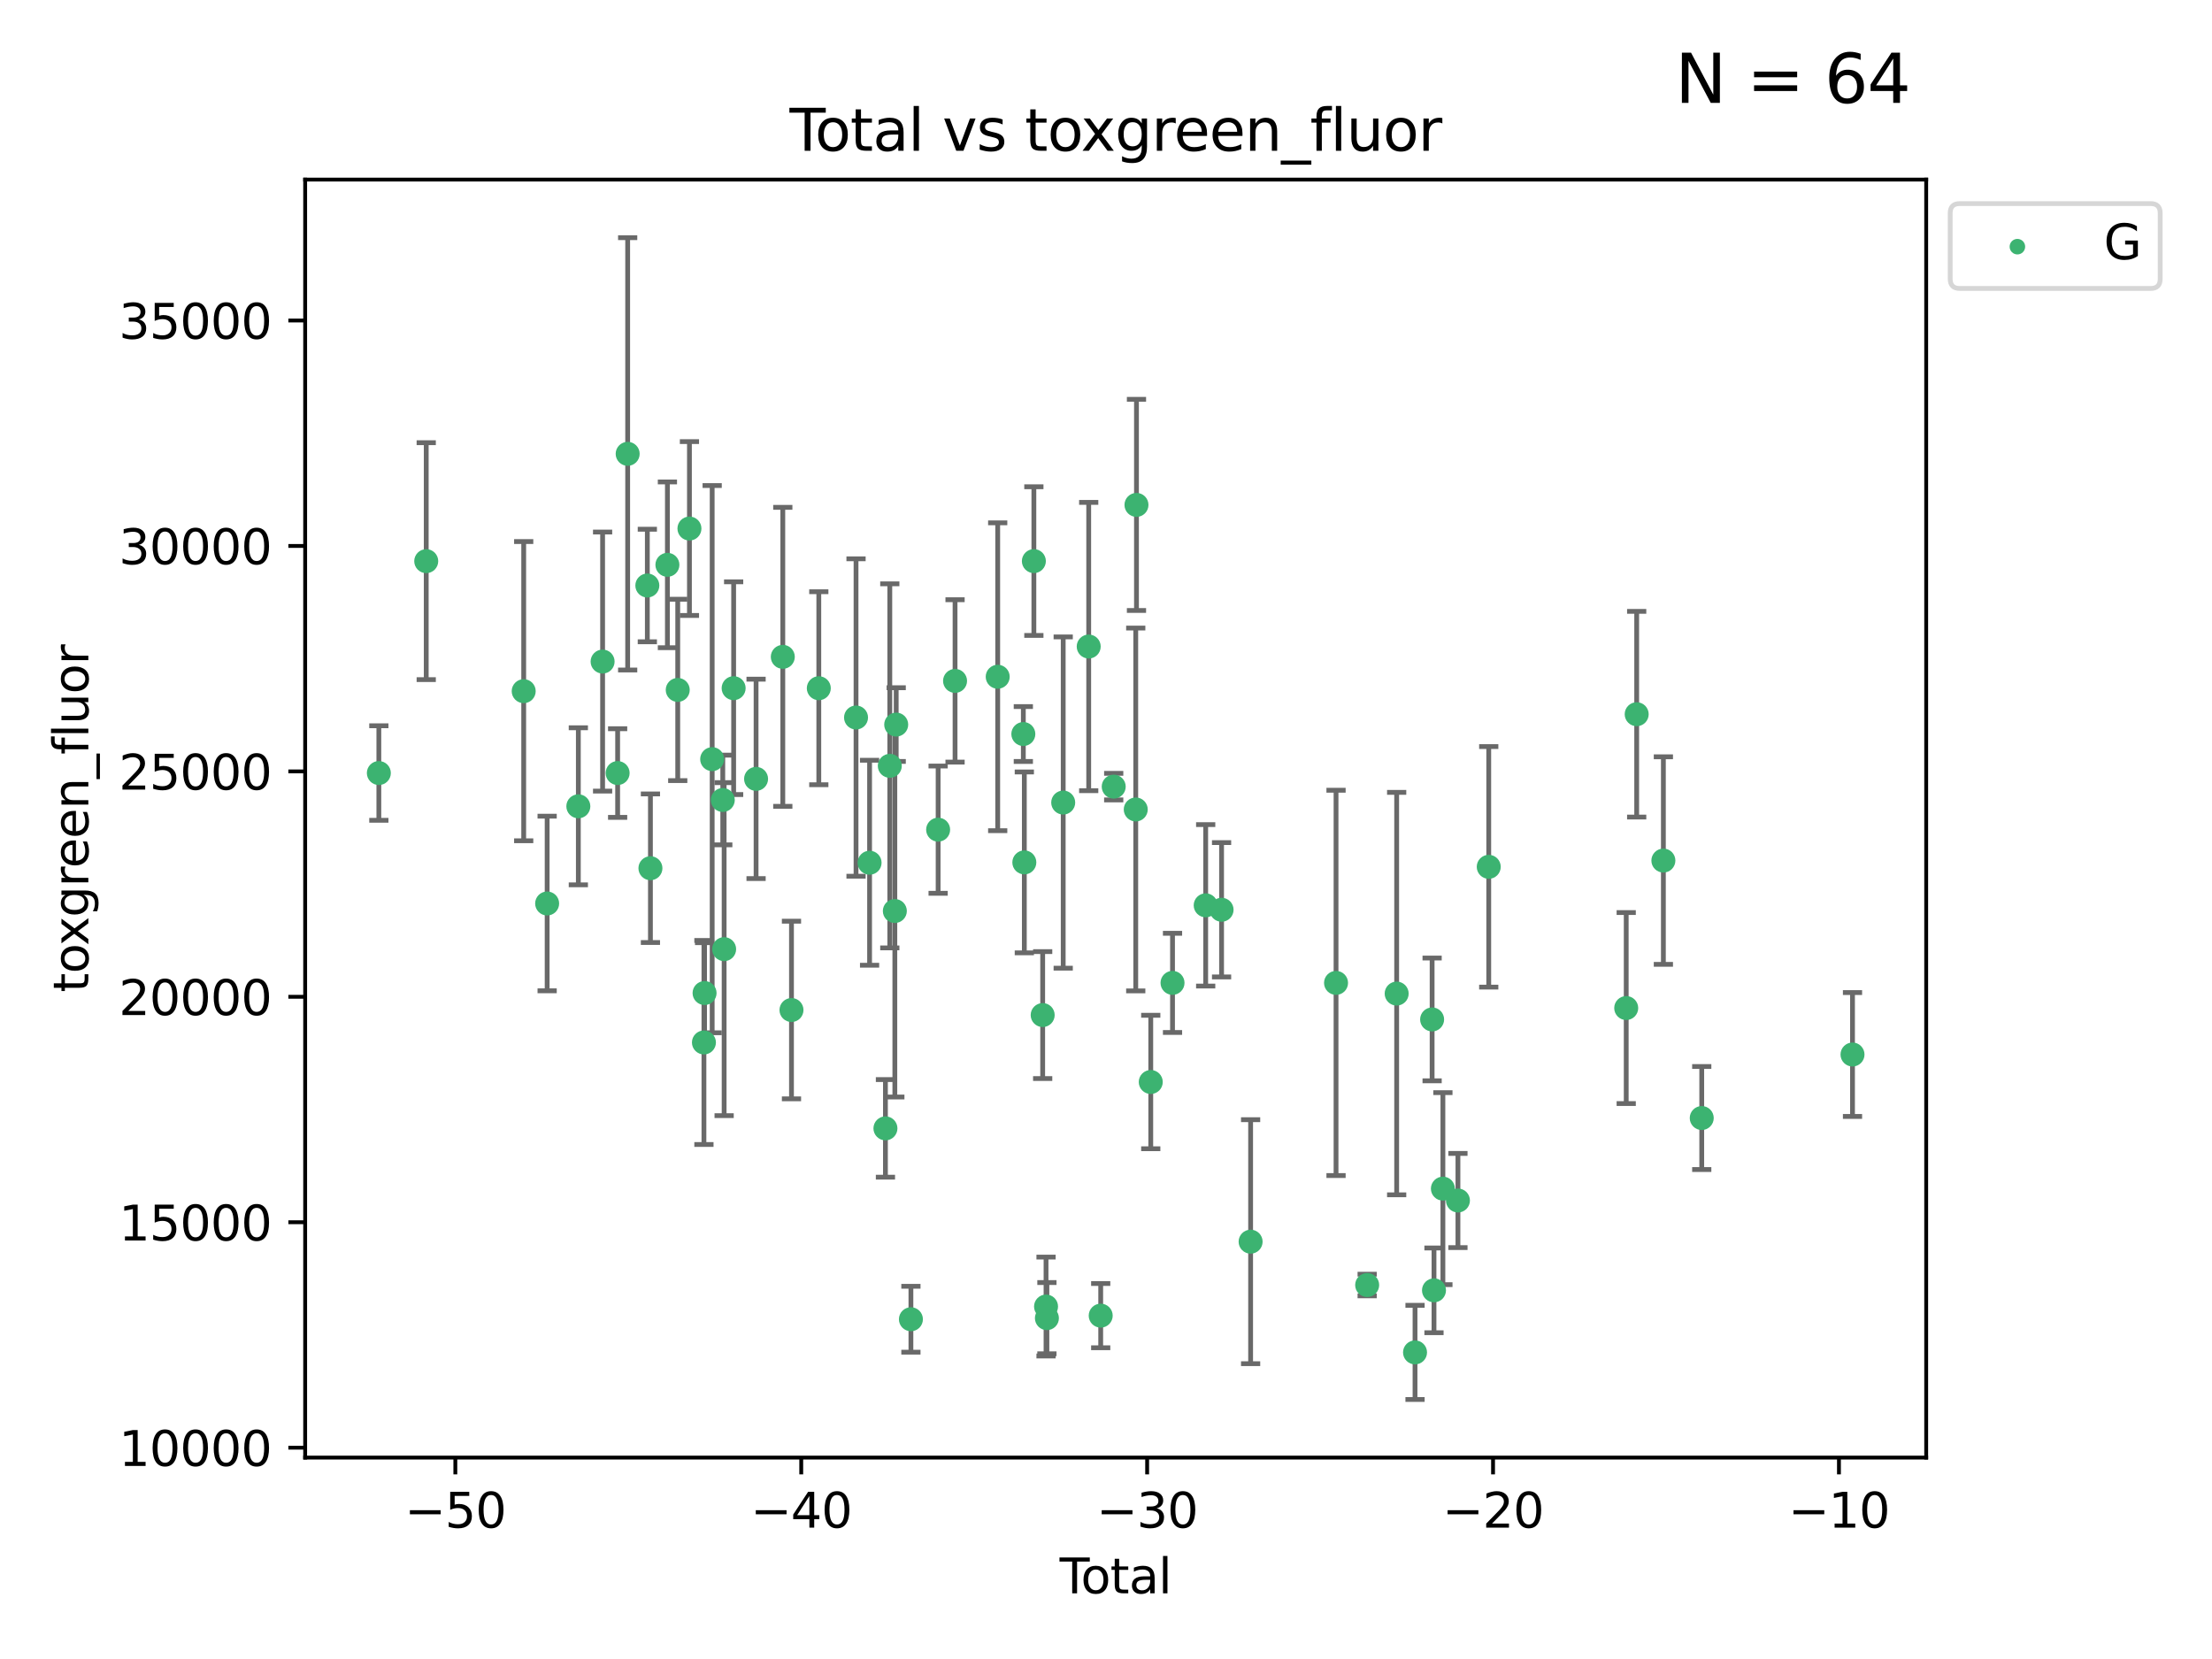<?xml version="1.0" encoding="utf-8" standalone="no"?>
<!DOCTYPE svg PUBLIC "-//W3C//DTD SVG 1.1//EN"
  "http://www.w3.org/Graphics/SVG/1.1/DTD/svg11.dtd">
<svg xmlns:xlink="http://www.w3.org/1999/xlink" width="460.8pt" height="345.6pt" viewBox="0 0 460.8 345.6" xmlns="http://www.w3.org/2000/svg" version="1.1">
 <defs>
  <style type="text/css">*{stroke-linejoin: round; stroke-linecap: butt}</style>
 </defs>
 <g id="figure_1">
  <g id="patch_1">
   <path d="M 0 345.6 
L 460.8 345.6 
L 460.8 0 
L 0 0 
z
" style="fill: #ffffff"/>
  </g>
  <g id="axes_1">
   <g id="patch_2">
    <path d="M 63.571 303.64 
L 401.26 303.64 
L 401.26 37.411 
L 63.571 37.411 
z
" style="fill: #ffffff"/>
   </g>
   <g id="PathCollection_1">
    <defs>
     <path id="maa9667581b" d="M 0 1.118 
C 0.297 1.118 0.581 1 0.791 0.791 
C 1 0.581 1.118 0.297 1.118 0 
C 1.118 -0.297 1 -0.581 0.791 -0.791 
C 0.581 -1 0.297 -1.118 0 -1.118 
C -0.297 -1.118 -0.581 -1 -0.791 -0.791 
C -1 -0.581 -1.118 -0.297 -1.118 0 
C -1.118 0.297 -1 0.581 -0.791 0.791 
C -0.581 1 -0.297 1.118 0 1.118 
z
" style="stroke: #3cb371"/>
    </defs>
    <g clip-path="url(#pef10ea3712)">
     <use xlink:href="#maa9667581b" x="78.921" y="161.039" style="fill: #3cb371; stroke: #3cb371"/>
     <use xlink:href="#maa9667581b" x="88.792" y="116.899" style="fill: #3cb371; stroke: #3cb371"/>
     <use xlink:href="#maa9667581b" x="109.096" y="143.982" style="fill: #3cb371; stroke: #3cb371"/>
     <use xlink:href="#maa9667581b" x="113.98" y="188.213" style="fill: #3cb371; stroke: #3cb371"/>
     <use xlink:href="#maa9667581b" x="120.479" y="167.968" style="fill: #3cb371; stroke: #3cb371"/>
     <use xlink:href="#maa9667581b" x="125.533" y="137.816" style="fill: #3cb371; stroke: #3cb371"/>
     <use xlink:href="#maa9667581b" x="128.664" y="161.041" style="fill: #3cb371; stroke: #3cb371"/>
     <use xlink:href="#maa9667581b" x="130.755" y="94.542" style="fill: #3cb371; stroke: #3cb371"/>
     <use xlink:href="#maa9667581b" x="134.852" y="121.972" style="fill: #3cb371; stroke: #3cb371"/>
     <use xlink:href="#maa9667581b" x="135.497" y="180.864" style="fill: #3cb371; stroke: #3cb371"/>
     <use xlink:href="#maa9667581b" x="139.033" y="117.664" style="fill: #3cb371; stroke: #3cb371"/>
     <use xlink:href="#maa9667581b" x="141.185" y="143.724" style="fill: #3cb371; stroke: #3cb371"/>
     <use xlink:href="#maa9667581b" x="143.623" y="110.105" style="fill: #3cb371; stroke: #3cb371"/>
     <use xlink:href="#maa9667581b" x="146.642" y="217.164" style="fill: #3cb371; stroke: #3cb371"/>
     <use xlink:href="#maa9667581b" x="146.775" y="206.869" style="fill: #3cb371; stroke: #3cb371"/>
     <use xlink:href="#maa9667581b" x="148.358" y="158.144" style="fill: #3cb371; stroke: #3cb371"/>
     <use xlink:href="#maa9667581b" x="150.568" y="166.652" style="fill: #3cb371; stroke: #3cb371"/>
     <use xlink:href="#maa9667581b" x="150.85" y="197.724" style="fill: #3cb371; stroke: #3cb371"/>
     <use xlink:href="#maa9667581b" x="152.831" y="143.36" style="fill: #3cb371; stroke: #3cb371"/>
     <use xlink:href="#maa9667581b" x="157.504" y="162.255" style="fill: #3cb371; stroke: #3cb371"/>
     <use xlink:href="#maa9667581b" x="163.072" y="136.833" style="fill: #3cb371; stroke: #3cb371"/>
     <use xlink:href="#maa9667581b" x="164.88" y="210.406" style="fill: #3cb371; stroke: #3cb371"/>
     <use xlink:href="#maa9667581b" x="170.572" y="143.369" style="fill: #3cb371; stroke: #3cb371"/>
     <use xlink:href="#maa9667581b" x="178.327" y="149.472" style="fill: #3cb371; stroke: #3cb371"/>
     <use xlink:href="#maa9667581b" x="181.15" y="179.722" style="fill: #3cb371; stroke: #3cb371"/>
     <use xlink:href="#maa9667581b" x="184.453" y="235.06" style="fill: #3cb371; stroke: #3cb371"/>
     <use xlink:href="#maa9667581b" x="185.362" y="159.539" style="fill: #3cb371; stroke: #3cb371"/>
     <use xlink:href="#maa9667581b" x="186.412" y="189.78" style="fill: #3cb371; stroke: #3cb371"/>
     <use xlink:href="#maa9667581b" x="186.695" y="150.945" style="fill: #3cb371; stroke: #3cb371"/>
     <use xlink:href="#maa9667581b" x="189.76" y="274.823" style="fill: #3cb371; stroke: #3cb371"/>
     <use xlink:href="#maa9667581b" x="195.43" y="172.835" style="fill: #3cb371; stroke: #3cb371"/>
     <use xlink:href="#maa9667581b" x="198.955" y="141.845" style="fill: #3cb371; stroke: #3cb371"/>
     <use xlink:href="#maa9667581b" x="207.84" y="140.981" style="fill: #3cb371; stroke: #3cb371"/>
     <use xlink:href="#maa9667581b" x="213.179" y="152.91" style="fill: #3cb371; stroke: #3cb371"/>
     <use xlink:href="#maa9667581b" x="213.387" y="179.653" style="fill: #3cb371; stroke: #3cb371"/>
     <use xlink:href="#maa9667581b" x="215.374" y="116.889" style="fill: #3cb371; stroke: #3cb371"/>
     <use xlink:href="#maa9667581b" x="217.208" y="211.457" style="fill: #3cb371; stroke: #3cb371"/>
     <use xlink:href="#maa9667581b" x="217.909" y="272.174" style="fill: #3cb371; stroke: #3cb371"/>
     <use xlink:href="#maa9667581b" x="218.09" y="274.596" style="fill: #3cb371; stroke: #3cb371"/>
     <use xlink:href="#maa9667581b" x="221.485" y="167.187" style="fill: #3cb371; stroke: #3cb371"/>
     <use xlink:href="#maa9667581b" x="226.798" y="134.684" style="fill: #3cb371; stroke: #3cb371"/>
     <use xlink:href="#maa9667581b" x="229.297" y="274.072" style="fill: #3cb371; stroke: #3cb371"/>
     <use xlink:href="#maa9667581b" x="232.007" y="163.87" style="fill: #3cb371; stroke: #3cb371"/>
     <use xlink:href="#maa9667581b" x="236.597" y="168.626" style="fill: #3cb371; stroke: #3cb371"/>
     <use xlink:href="#maa9667581b" x="236.748" y="105.18" style="fill: #3cb371; stroke: #3cb371"/>
     <use xlink:href="#maa9667581b" x="239.724" y="225.4" style="fill: #3cb371; stroke: #3cb371"/>
     <use xlink:href="#maa9667581b" x="244.258" y="204.751" style="fill: #3cb371; stroke: #3cb371"/>
     <use xlink:href="#maa9667581b" x="251.167" y="188.597" style="fill: #3cb371; stroke: #3cb371"/>
     <use xlink:href="#maa9667581b" x="254.476" y="189.52" style="fill: #3cb371; stroke: #3cb371"/>
     <use xlink:href="#maa9667581b" x="260.526" y="258.664" style="fill: #3cb371; stroke: #3cb371"/>
     <use xlink:href="#maa9667581b" x="278.321" y="204.756" style="fill: #3cb371; stroke: #3cb371"/>
     <use xlink:href="#maa9667581b" x="284.806" y="267.696" style="fill: #3cb371; stroke: #3cb371"/>
     <use xlink:href="#maa9667581b" x="290.95" y="206.981" style="fill: #3cb371; stroke: #3cb371"/>
     <use xlink:href="#maa9667581b" x="294.777" y="281.73" style="fill: #3cb371; stroke: #3cb371"/>
     <use xlink:href="#maa9667581b" x="298.336" y="212.367" style="fill: #3cb371; stroke: #3cb371"/>
     <use xlink:href="#maa9667581b" x="298.726" y="268.801" style="fill: #3cb371; stroke: #3cb371"/>
     <use xlink:href="#maa9667581b" x="300.582" y="247.614" style="fill: #3cb371; stroke: #3cb371"/>
     <use xlink:href="#maa9667581b" x="303.715" y="250.087" style="fill: #3cb371; stroke: #3cb371"/>
     <use xlink:href="#maa9667581b" x="310.132" y="180.576" style="fill: #3cb371; stroke: #3cb371"/>
     <use xlink:href="#maa9667581b" x="338.77" y="209.993" style="fill: #3cb371; stroke: #3cb371"/>
     <use xlink:href="#maa9667581b" x="340.952" y="148.784" style="fill: #3cb371; stroke: #3cb371"/>
     <use xlink:href="#maa9667581b" x="346.513" y="179.271" style="fill: #3cb371; stroke: #3cb371"/>
     <use xlink:href="#maa9667581b" x="354.504" y="232.906" style="fill: #3cb371; stroke: #3cb371"/>
     <use xlink:href="#maa9667581b" x="385.911" y="219.674" style="fill: #3cb371; stroke: #3cb371"/>
    </g>
   </g>
   <g id="matplotlib.axis_1">
    <g id="xtick_1">
     <g id="line2d_1">
      <defs>
       <path id="m161ed7596e" d="M 0 0 
L 0 3.5 
" style="stroke: #000000; stroke-width: 0.8"/>
      </defs>
      <g>
       <use xlink:href="#m161ed7596e" x="94.856" y="303.64" style="stroke: #000000; stroke-width: 0.8"/>
      </g>
     </g>
     <g id="text_1">
      <!-- −50 -->
      <g transform="translate(84.304 318.238)scale(0.1 -0.1)">
       <defs>
        <path id="DejaVuSans-2212" d="M 678 2272 
L 4684 2272 
L 4684 1741 
L 678 1741 
L 678 2272 
z
" transform="scale(0.016)"/>
        <path id="DejaVuSans-35" d="M 691 4666 
L 3169 4666 
L 3169 4134 
L 1269 4134 
L 1269 2991 
Q 1406 3038 1543 3061 
Q 1681 3084 1819 3084 
Q 2600 3084 3056 2656 
Q 3513 2228 3513 1497 
Q 3513 744 3044 326 
Q 2575 -91 1722 -91 
Q 1428 -91 1123 -41 
Q 819 9 494 109 
L 494 744 
Q 775 591 1075 516 
Q 1375 441 1709 441 
Q 2250 441 2565 725 
Q 2881 1009 2881 1497 
Q 2881 1984 2565 2268 
Q 2250 2553 1709 2553 
Q 1456 2553 1204 2497 
Q 953 2441 691 2322 
L 691 4666 
z
" transform="scale(0.016)"/>
        <path id="DejaVuSans-30" d="M 2034 4250 
Q 1547 4250 1301 3770 
Q 1056 3291 1056 2328 
Q 1056 1369 1301 889 
Q 1547 409 2034 409 
Q 2525 409 2770 889 
Q 3016 1369 3016 2328 
Q 3016 3291 2770 3770 
Q 2525 4250 2034 4250 
z
M 2034 4750 
Q 2819 4750 3233 4129 
Q 3647 3509 3647 2328 
Q 3647 1150 3233 529 
Q 2819 -91 2034 -91 
Q 1250 -91 836 529 
Q 422 1150 422 2328 
Q 422 3509 836 4129 
Q 1250 4750 2034 4750 
z
" transform="scale(0.016)"/>
       </defs>
       <use xlink:href="#DejaVuSans-2212"/>
       <use xlink:href="#DejaVuSans-35" x="83.789"/>
       <use xlink:href="#DejaVuSans-30" x="147.412"/>
      </g>
     </g>
    </g>
    <g id="xtick_2">
     <g id="line2d_2">
      <g>
       <use xlink:href="#m161ed7596e" x="166.914" y="303.64" style="stroke: #000000; stroke-width: 0.8"/>
      </g>
     </g>
     <g id="text_2">
      <!-- −40 -->
      <g transform="translate(156.361 318.238)scale(0.1 -0.1)">
       <defs>
        <path id="DejaVuSans-34" d="M 2419 4116 
L 825 1625 
L 2419 1625 
L 2419 4116 
z
M 2253 4666 
L 3047 4666 
L 3047 1625 
L 3713 1625 
L 3713 1100 
L 3047 1100 
L 3047 0 
L 2419 0 
L 2419 1100 
L 313 1100 
L 313 1709 
L 2253 4666 
z
" transform="scale(0.016)"/>
       </defs>
       <use xlink:href="#DejaVuSans-2212"/>
       <use xlink:href="#DejaVuSans-34" x="83.789"/>
       <use xlink:href="#DejaVuSans-30" x="147.412"/>
      </g>
     </g>
    </g>
    <g id="xtick_3">
     <g id="line2d_3">
      <g>
       <use xlink:href="#m161ed7596e" x="238.971" y="303.64" style="stroke: #000000; stroke-width: 0.8"/>
      </g>
     </g>
     <g id="text_3">
      <!-- −30 -->
      <g transform="translate(228.419 318.238)scale(0.1 -0.1)">
       <defs>
        <path id="DejaVuSans-33" d="M 2597 2516 
Q 3050 2419 3304 2112 
Q 3559 1806 3559 1356 
Q 3559 666 3084 287 
Q 2609 -91 1734 -91 
Q 1441 -91 1130 -33 
Q 819 25 488 141 
L 488 750 
Q 750 597 1062 519 
Q 1375 441 1716 441 
Q 2309 441 2620 675 
Q 2931 909 2931 1356 
Q 2931 1769 2642 2001 
Q 2353 2234 1838 2234 
L 1294 2234 
L 1294 2753 
L 1863 2753 
Q 2328 2753 2575 2939 
Q 2822 3125 2822 3475 
Q 2822 3834 2567 4026 
Q 2313 4219 1838 4219 
Q 1578 4219 1281 4162 
Q 984 4106 628 3988 
L 628 4550 
Q 988 4650 1302 4700 
Q 1616 4750 1894 4750 
Q 2613 4750 3031 4423 
Q 3450 4097 3450 3541 
Q 3450 3153 3228 2886 
Q 3006 2619 2597 2516 
z
" transform="scale(0.016)"/>
       </defs>
       <use xlink:href="#DejaVuSans-2212"/>
       <use xlink:href="#DejaVuSans-33" x="83.789"/>
       <use xlink:href="#DejaVuSans-30" x="147.412"/>
      </g>
     </g>
    </g>
    <g id="xtick_4">
     <g id="line2d_4">
      <g>
       <use xlink:href="#m161ed7596e" x="311.029" y="303.64" style="stroke: #000000; stroke-width: 0.8"/>
      </g>
     </g>
     <g id="text_4">
      <!-- −20 -->
      <g transform="translate(300.476 318.238)scale(0.1 -0.1)">
       <defs>
        <path id="DejaVuSans-32" d="M 1228 531 
L 3431 531 
L 3431 0 
L 469 0 
L 469 531 
Q 828 903 1448 1529 
Q 2069 2156 2228 2338 
Q 2531 2678 2651 2914 
Q 2772 3150 2772 3378 
Q 2772 3750 2511 3984 
Q 2250 4219 1831 4219 
Q 1534 4219 1204 4116 
Q 875 4013 500 3803 
L 500 4441 
Q 881 4594 1212 4672 
Q 1544 4750 1819 4750 
Q 2544 4750 2975 4387 
Q 3406 4025 3406 3419 
Q 3406 3131 3298 2873 
Q 3191 2616 2906 2266 
Q 2828 2175 2409 1742 
Q 1991 1309 1228 531 
z
" transform="scale(0.016)"/>
       </defs>
       <use xlink:href="#DejaVuSans-2212"/>
       <use xlink:href="#DejaVuSans-32" x="83.789"/>
       <use xlink:href="#DejaVuSans-30" x="147.412"/>
      </g>
     </g>
    </g>
    <g id="xtick_5">
     <g id="line2d_5">
      <g>
       <use xlink:href="#m161ed7596e" x="383.086" y="303.64" style="stroke: #000000; stroke-width: 0.8"/>
      </g>
     </g>
     <g id="text_5">
      <!-- −10 -->
      <g transform="translate(372.534 318.238)scale(0.1 -0.1)">
       <defs>
        <path id="DejaVuSans-31" d="M 794 531 
L 1825 531 
L 1825 4091 
L 703 3866 
L 703 4441 
L 1819 4666 
L 2450 4666 
L 2450 531 
L 3481 531 
L 3481 0 
L 794 0 
L 794 531 
z
" transform="scale(0.016)"/>
       </defs>
       <use xlink:href="#DejaVuSans-2212"/>
       <use xlink:href="#DejaVuSans-31" x="83.789"/>
       <use xlink:href="#DejaVuSans-30" x="147.412"/>
      </g>
     </g>
    </g>
    <g id="text_6">
     <!-- Total -->
     <g transform="translate(220.739 331.917)scale(0.1 -0.1)">
      <defs>
       <path id="DejaVuSans-54" d="M -19 4666 
L 3928 4666 
L 3928 4134 
L 2272 4134 
L 2272 0 
L 1638 0 
L 1638 4134 
L -19 4134 
L -19 4666 
z
" transform="scale(0.016)"/>
       <path id="DejaVuSans-6f" d="M 1959 3097 
Q 1497 3097 1228 2736 
Q 959 2375 959 1747 
Q 959 1119 1226 758 
Q 1494 397 1959 397 
Q 2419 397 2687 759 
Q 2956 1122 2956 1747 
Q 2956 2369 2687 2733 
Q 2419 3097 1959 3097 
z
M 1959 3584 
Q 2709 3584 3137 3096 
Q 3566 2609 3566 1747 
Q 3566 888 3137 398 
Q 2709 -91 1959 -91 
Q 1206 -91 779 398 
Q 353 888 353 1747 
Q 353 2609 779 3096 
Q 1206 3584 1959 3584 
z
" transform="scale(0.016)"/>
       <path id="DejaVuSans-74" d="M 1172 4494 
L 1172 3500 
L 2356 3500 
L 2356 3053 
L 1172 3053 
L 1172 1153 
Q 1172 725 1289 603 
Q 1406 481 1766 481 
L 2356 481 
L 2356 0 
L 1766 0 
Q 1100 0 847 248 
Q 594 497 594 1153 
L 594 3053 
L 172 3053 
L 172 3500 
L 594 3500 
L 594 4494 
L 1172 4494 
z
" transform="scale(0.016)"/>
       <path id="DejaVuSans-61" d="M 2194 1759 
Q 1497 1759 1228 1600 
Q 959 1441 959 1056 
Q 959 750 1161 570 
Q 1363 391 1709 391 
Q 2188 391 2477 730 
Q 2766 1069 2766 1631 
L 2766 1759 
L 2194 1759 
z
M 3341 1997 
L 3341 0 
L 2766 0 
L 2766 531 
Q 2569 213 2275 61 
Q 1981 -91 1556 -91 
Q 1019 -91 701 211 
Q 384 513 384 1019 
Q 384 1609 779 1909 
Q 1175 2209 1959 2209 
L 2766 2209 
L 2766 2266 
Q 2766 2663 2505 2880 
Q 2244 3097 1772 3097 
Q 1472 3097 1187 3025 
Q 903 2953 641 2809 
L 641 3341 
Q 956 3463 1253 3523 
Q 1550 3584 1831 3584 
Q 2591 3584 2966 3190 
Q 3341 2797 3341 1997 
z
" transform="scale(0.016)"/>
       <path id="DejaVuSans-6c" d="M 603 4863 
L 1178 4863 
L 1178 0 
L 603 0 
L 603 4863 
z
" transform="scale(0.016)"/>
      </defs>
      <use xlink:href="#DejaVuSans-54"/>
      <use xlink:href="#DejaVuSans-6f" x="44.084"/>
      <use xlink:href="#DejaVuSans-74" x="105.266"/>
      <use xlink:href="#DejaVuSans-61" x="144.475"/>
      <use xlink:href="#DejaVuSans-6c" x="205.754"/>
     </g>
    </g>
   </g>
   <g id="matplotlib.axis_2">
    <g id="ytick_1">
     <g id="line2d_6">
      <defs>
       <path id="me27c4f8f0a" d="M 0 0 
L -3.5 0 
" style="stroke: #000000; stroke-width: 0.8"/>
      </defs>
      <g>
       <use xlink:href="#me27c4f8f0a" x="63.571" y="301.578" style="stroke: #000000; stroke-width: 0.8"/>
      </g>
     </g>
     <g id="text_7">
      <!-- 10000 -->
      <g transform="translate(24.759 305.377)scale(0.1 -0.1)">
       <use xlink:href="#DejaVuSans-31"/>
       <use xlink:href="#DejaVuSans-30" x="63.623"/>
       <use xlink:href="#DejaVuSans-30" x="127.246"/>
       <use xlink:href="#DejaVuSans-30" x="190.869"/>
       <use xlink:href="#DejaVuSans-30" x="254.492"/>
      </g>
     </g>
    </g>
    <g id="ytick_2">
     <g id="line2d_7">
      <g>
       <use xlink:href="#me27c4f8f0a" x="63.571" y="254.616" style="stroke: #000000; stroke-width: 0.8"/>
      </g>
     </g>
     <g id="text_8">
      <!-- 15000 -->
      <g transform="translate(24.759 258.415)scale(0.1 -0.1)">
       <use xlink:href="#DejaVuSans-31"/>
       <use xlink:href="#DejaVuSans-35" x="63.623"/>
       <use xlink:href="#DejaVuSans-30" x="127.246"/>
       <use xlink:href="#DejaVuSans-30" x="190.869"/>
       <use xlink:href="#DejaVuSans-30" x="254.492"/>
      </g>
     </g>
    </g>
    <g id="ytick_3">
     <g id="line2d_8">
      <g>
       <use xlink:href="#me27c4f8f0a" x="63.571" y="207.654" style="stroke: #000000; stroke-width: 0.8"/>
      </g>
     </g>
     <g id="text_9">
      <!-- 20000 -->
      <g transform="translate(24.759 211.453)scale(0.1 -0.1)">
       <use xlink:href="#DejaVuSans-32"/>
       <use xlink:href="#DejaVuSans-30" x="63.623"/>
       <use xlink:href="#DejaVuSans-30" x="127.246"/>
       <use xlink:href="#DejaVuSans-30" x="190.869"/>
       <use xlink:href="#DejaVuSans-30" x="254.492"/>
      </g>
     </g>
    </g>
    <g id="ytick_4">
     <g id="line2d_9">
      <g>
       <use xlink:href="#me27c4f8f0a" x="63.571" y="160.692" style="stroke: #000000; stroke-width: 0.8"/>
      </g>
     </g>
     <g id="text_10">
      <!-- 25000 -->
      <g transform="translate(24.759 164.491)scale(0.1 -0.1)">
       <use xlink:href="#DejaVuSans-32"/>
       <use xlink:href="#DejaVuSans-35" x="63.623"/>
       <use xlink:href="#DejaVuSans-30" x="127.246"/>
       <use xlink:href="#DejaVuSans-30" x="190.869"/>
       <use xlink:href="#DejaVuSans-30" x="254.492"/>
      </g>
     </g>
    </g>
    <g id="ytick_5">
     <g id="line2d_10">
      <g>
       <use xlink:href="#me27c4f8f0a" x="63.571" y="113.729" style="stroke: #000000; stroke-width: 0.8"/>
      </g>
     </g>
     <g id="text_11">
      <!-- 30000 -->
      <g transform="translate(24.759 117.529)scale(0.1 -0.1)">
       <use xlink:href="#DejaVuSans-33"/>
       <use xlink:href="#DejaVuSans-30" x="63.623"/>
       <use xlink:href="#DejaVuSans-30" x="127.246"/>
       <use xlink:href="#DejaVuSans-30" x="190.869"/>
       <use xlink:href="#DejaVuSans-30" x="254.492"/>
      </g>
     </g>
    </g>
    <g id="ytick_6">
     <g id="line2d_11">
      <g>
       <use xlink:href="#me27c4f8f0a" x="63.571" y="66.767" style="stroke: #000000; stroke-width: 0.8"/>
      </g>
     </g>
     <g id="text_12">
      <!-- 35000 -->
      <g transform="translate(24.759 70.567)scale(0.1 -0.1)">
       <use xlink:href="#DejaVuSans-33"/>
       <use xlink:href="#DejaVuSans-35" x="63.623"/>
       <use xlink:href="#DejaVuSans-30" x="127.246"/>
       <use xlink:href="#DejaVuSans-30" x="190.869"/>
       <use xlink:href="#DejaVuSans-30" x="254.492"/>
      </g>
     </g>
    </g>
    <g id="text_13">
     <!-- toxgreen_fluor -->
     <g transform="translate(18.401 206.72)rotate(-90)scale(0.1 -0.1)">
      <defs>
       <path id="DejaVuSans-78" d="M 3513 3500 
L 2247 1797 
L 3578 0 
L 2900 0 
L 1881 1375 
L 863 0 
L 184 0 
L 1544 1831 
L 300 3500 
L 978 3500 
L 1906 2253 
L 2834 3500 
L 3513 3500 
z
" transform="scale(0.016)"/>
       <path id="DejaVuSans-67" d="M 2906 1791 
Q 2906 2416 2648 2759 
Q 2391 3103 1925 3103 
Q 1463 3103 1205 2759 
Q 947 2416 947 1791 
Q 947 1169 1205 825 
Q 1463 481 1925 481 
Q 2391 481 2648 825 
Q 2906 1169 2906 1791 
z
M 3481 434 
Q 3481 -459 3084 -895 
Q 2688 -1331 1869 -1331 
Q 1566 -1331 1297 -1286 
Q 1028 -1241 775 -1147 
L 775 -588 
Q 1028 -725 1275 -790 
Q 1522 -856 1778 -856 
Q 2344 -856 2625 -561 
Q 2906 -266 2906 331 
L 2906 616 
Q 2728 306 2450 153 
Q 2172 0 1784 0 
Q 1141 0 747 490 
Q 353 981 353 1791 
Q 353 2603 747 3093 
Q 1141 3584 1784 3584 
Q 2172 3584 2450 3431 
Q 2728 3278 2906 2969 
L 2906 3500 
L 3481 3500 
L 3481 434 
z
" transform="scale(0.016)"/>
       <path id="DejaVuSans-72" d="M 2631 2963 
Q 2534 3019 2420 3045 
Q 2306 3072 2169 3072 
Q 1681 3072 1420 2755 
Q 1159 2438 1159 1844 
L 1159 0 
L 581 0 
L 581 3500 
L 1159 3500 
L 1159 2956 
Q 1341 3275 1631 3429 
Q 1922 3584 2338 3584 
Q 2397 3584 2469 3576 
Q 2541 3569 2628 3553 
L 2631 2963 
z
" transform="scale(0.016)"/>
       <path id="DejaVuSans-65" d="M 3597 1894 
L 3597 1613 
L 953 1613 
Q 991 1019 1311 708 
Q 1631 397 2203 397 
Q 2534 397 2845 478 
Q 3156 559 3463 722 
L 3463 178 
Q 3153 47 2828 -22 
Q 2503 -91 2169 -91 
Q 1331 -91 842 396 
Q 353 884 353 1716 
Q 353 2575 817 3079 
Q 1281 3584 2069 3584 
Q 2775 3584 3186 3129 
Q 3597 2675 3597 1894 
z
M 3022 2063 
Q 3016 2534 2758 2815 
Q 2500 3097 2075 3097 
Q 1594 3097 1305 2825 
Q 1016 2553 972 2059 
L 3022 2063 
z
" transform="scale(0.016)"/>
       <path id="DejaVuSans-6e" d="M 3513 2113 
L 3513 0 
L 2938 0 
L 2938 2094 
Q 2938 2591 2744 2837 
Q 2550 3084 2163 3084 
Q 1697 3084 1428 2787 
Q 1159 2491 1159 1978 
L 1159 0 
L 581 0 
L 581 3500 
L 1159 3500 
L 1159 2956 
Q 1366 3272 1645 3428 
Q 1925 3584 2291 3584 
Q 2894 3584 3203 3211 
Q 3513 2838 3513 2113 
z
" transform="scale(0.016)"/>
       <path id="DejaVuSans-5f" d="M 3263 -1063 
L 3263 -1509 
L -63 -1509 
L -63 -1063 
L 3263 -1063 
z
" transform="scale(0.016)"/>
       <path id="DejaVuSans-66" d="M 2375 4863 
L 2375 4384 
L 1825 4384 
Q 1516 4384 1395 4259 
Q 1275 4134 1275 3809 
L 1275 3500 
L 2222 3500 
L 2222 3053 
L 1275 3053 
L 1275 0 
L 697 0 
L 697 3053 
L 147 3053 
L 147 3500 
L 697 3500 
L 697 3744 
Q 697 4328 969 4595 
Q 1241 4863 1831 4863 
L 2375 4863 
z
" transform="scale(0.016)"/>
       <path id="DejaVuSans-75" d="M 544 1381 
L 544 3500 
L 1119 3500 
L 1119 1403 
Q 1119 906 1312 657 
Q 1506 409 1894 409 
Q 2359 409 2629 706 
Q 2900 1003 2900 1516 
L 2900 3500 
L 3475 3500 
L 3475 0 
L 2900 0 
L 2900 538 
Q 2691 219 2414 64 
Q 2138 -91 1772 -91 
Q 1169 -91 856 284 
Q 544 659 544 1381 
z
M 1991 3584 
L 1991 3584 
z
" transform="scale(0.016)"/>
      </defs>
      <use xlink:href="#DejaVuSans-74"/>
      <use xlink:href="#DejaVuSans-6f" x="39.209"/>
      <use xlink:href="#DejaVuSans-78" x="97.266"/>
      <use xlink:href="#DejaVuSans-67" x="156.445"/>
      <use xlink:href="#DejaVuSans-72" x="219.922"/>
      <use xlink:href="#DejaVuSans-65" x="258.785"/>
      <use xlink:href="#DejaVuSans-65" x="320.309"/>
      <use xlink:href="#DejaVuSans-6e" x="381.832"/>
      <use xlink:href="#DejaVuSans-5f" x="445.211"/>
      <use xlink:href="#DejaVuSans-66" x="495.211"/>
      <use xlink:href="#DejaVuSans-6c" x="530.416"/>
      <use xlink:href="#DejaVuSans-75" x="558.199"/>
      <use xlink:href="#DejaVuSans-6f" x="621.578"/>
      <use xlink:href="#DejaVuSans-72" x="682.76"/>
     </g>
    </g>
   </g>
   <g id="LineCollection_1">
    <path d="M 78.921 170.885 
L 78.921 151.192 
" clip-path="url(#pef10ea3712)" style="fill: none; stroke: #696969"/>
    <path d="M 88.792 141.575 
L 88.792 92.223 
" clip-path="url(#pef10ea3712)" style="fill: none; stroke: #696969"/>
    <path d="M 109.096 175.149 
L 109.096 112.815 
" clip-path="url(#pef10ea3712)" style="fill: none; stroke: #696969"/>
    <path d="M 113.98 206.402 
L 113.98 170.023 
" clip-path="url(#pef10ea3712)" style="fill: none; stroke: #696969"/>
    <path d="M 120.479 184.328 
L 120.479 151.608 
" clip-path="url(#pef10ea3712)" style="fill: none; stroke: #696969"/>
    <path d="M 125.533 164.801 
L 125.533 110.832 
" clip-path="url(#pef10ea3712)" style="fill: none; stroke: #696969"/>
    <path d="M 128.664 170.274 
L 128.664 151.808 
" clip-path="url(#pef10ea3712)" style="fill: none; stroke: #696969"/>
    <path d="M 130.755 139.571 
L 130.755 49.513 
" clip-path="url(#pef10ea3712)" style="fill: none; stroke: #696969"/>
    <path d="M 134.852 133.695 
L 134.852 110.249 
" clip-path="url(#pef10ea3712)" style="fill: none; stroke: #696969"/>
    <path d="M 135.497 196.341 
L 135.497 165.387 
" clip-path="url(#pef10ea3712)" style="fill: none; stroke: #696969"/>
    <path d="M 139.033 134.93 
L 139.033 100.399 
" clip-path="url(#pef10ea3712)" style="fill: none; stroke: #696969"/>
    <path d="M 141.185 162.616 
L 141.185 124.833 
" clip-path="url(#pef10ea3712)" style="fill: none; stroke: #696969"/>
    <path d="M 143.623 128.214 
L 143.623 91.996 
" clip-path="url(#pef10ea3712)" style="fill: none; stroke: #696969"/>
    <path d="M 146.642 238.415 
L 146.642 195.914 
" clip-path="url(#pef10ea3712)" style="fill: none; stroke: #696969"/>
    <path d="M 146.775 217.365 
L 146.775 196.373 
" clip-path="url(#pef10ea3712)" style="fill: none; stroke: #696969"/>
    <path d="M 148.358 215.141 
L 148.358 101.147 
" clip-path="url(#pef10ea3712)" style="fill: none; stroke: #696969"/>
    <path d="M 150.568 175.996 
L 150.568 157.309 
" clip-path="url(#pef10ea3712)" style="fill: none; stroke: #696969"/>
    <path d="M 150.85 232.41 
L 150.85 163.038 
" clip-path="url(#pef10ea3712)" style="fill: none; stroke: #696969"/>
    <path d="M 152.831 165.519 
L 152.831 121.2 
" clip-path="url(#pef10ea3712)" style="fill: none; stroke: #696969"/>
    <path d="M 157.504 183.026 
L 157.504 141.483 
" clip-path="url(#pef10ea3712)" style="fill: none; stroke: #696969"/>
    <path d="M 163.072 167.979 
L 163.072 105.687 
" clip-path="url(#pef10ea3712)" style="fill: none; stroke: #696969"/>
    <path d="M 164.88 228.91 
L 164.88 191.903 
" clip-path="url(#pef10ea3712)" style="fill: none; stroke: #696969"/>
    <path d="M 170.572 163.475 
L 170.572 123.263 
" clip-path="url(#pef10ea3712)" style="fill: none; stroke: #696969"/>
    <path d="M 178.327 182.531 
L 178.327 116.413 
" clip-path="url(#pef10ea3712)" style="fill: none; stroke: #696969"/>
    <path d="M 181.15 201.075 
L 181.15 158.37 
" clip-path="url(#pef10ea3712)" style="fill: none; stroke: #696969"/>
    <path d="M 184.453 245.225 
L 184.453 224.894 
" clip-path="url(#pef10ea3712)" style="fill: none; stroke: #696969"/>
    <path d="M 185.362 197.459 
L 185.362 121.619 
" clip-path="url(#pef10ea3712)" style="fill: none; stroke: #696969"/>
    <path d="M 186.412 228.527 
L 186.412 151.033 
" clip-path="url(#pef10ea3712)" style="fill: none; stroke: #696969"/>
    <path d="M 186.695 158.623 
L 186.695 143.267 
" clip-path="url(#pef10ea3712)" style="fill: none; stroke: #696969"/>
    <path d="M 189.76 281.687 
L 189.76 267.959 
" clip-path="url(#pef10ea3712)" style="fill: none; stroke: #696969"/>
    <path d="M 195.43 186.089 
L 195.43 159.581 
" clip-path="url(#pef10ea3712)" style="fill: none; stroke: #696969"/>
    <path d="M 198.955 158.76 
L 198.955 124.93 
" clip-path="url(#pef10ea3712)" style="fill: none; stroke: #696969"/>
    <path d="M 207.84 173.044 
L 207.84 108.918 
" clip-path="url(#pef10ea3712)" style="fill: none; stroke: #696969"/>
    <path d="M 213.179 158.625 
L 213.179 147.195 
" clip-path="url(#pef10ea3712)" style="fill: none; stroke: #696969"/>
    <path d="M 213.387 198.492 
L 213.387 160.814 
" clip-path="url(#pef10ea3712)" style="fill: none; stroke: #696969"/>
    <path d="M 215.374 132.376 
L 215.374 101.402 
" clip-path="url(#pef10ea3712)" style="fill: none; stroke: #696969"/>
    <path d="M 217.208 224.679 
L 217.208 198.235 
" clip-path="url(#pef10ea3712)" style="fill: none; stroke: #696969"/>
    <path d="M 217.909 282.475 
L 217.909 261.873 
" clip-path="url(#pef10ea3712)" style="fill: none; stroke: #696969"/>
    <path d="M 218.09 282.014 
L 218.09 267.178 
" clip-path="url(#pef10ea3712)" style="fill: none; stroke: #696969"/>
    <path d="M 221.485 201.691 
L 221.485 132.683 
" clip-path="url(#pef10ea3712)" style="fill: none; stroke: #696969"/>
    <path d="M 226.798 164.712 
L 226.798 104.655 
" clip-path="url(#pef10ea3712)" style="fill: none; stroke: #696969"/>
    <path d="M 229.297 280.762 
L 229.297 267.382 
" clip-path="url(#pef10ea3712)" style="fill: none; stroke: #696969"/>
    <path d="M 232.007 166.637 
L 232.007 161.103 
" clip-path="url(#pef10ea3712)" style="fill: none; stroke: #696969"/>
    <path d="M 236.597 206.42 
L 236.597 130.833 
" clip-path="url(#pef10ea3712)" style="fill: none; stroke: #696969"/>
    <path d="M 236.748 127.172 
L 236.748 83.187 
" clip-path="url(#pef10ea3712)" style="fill: none; stroke: #696969"/>
    <path d="M 239.724 239.301 
L 239.724 211.499 
" clip-path="url(#pef10ea3712)" style="fill: none; stroke: #696969"/>
    <path d="M 244.258 215.081 
L 244.258 194.421 
" clip-path="url(#pef10ea3712)" style="fill: none; stroke: #696969"/>
    <path d="M 251.167 205.411 
L 251.167 171.782 
" clip-path="url(#pef10ea3712)" style="fill: none; stroke: #696969"/>
    <path d="M 254.476 203.512 
L 254.476 175.527 
" clip-path="url(#pef10ea3712)" style="fill: none; stroke: #696969"/>
    <path d="M 260.526 284.078 
L 260.526 233.25 
" clip-path="url(#pef10ea3712)" style="fill: none; stroke: #696969"/>
    <path d="M 278.321 244.888 
L 278.321 164.624 
" clip-path="url(#pef10ea3712)" style="fill: none; stroke: #696969"/>
    <path d="M 284.806 269.949 
L 284.806 265.442 
" clip-path="url(#pef10ea3712)" style="fill: none; stroke: #696969"/>
    <path d="M 290.95 248.897 
L 290.95 165.065 
" clip-path="url(#pef10ea3712)" style="fill: none; stroke: #696969"/>
    <path d="M 294.777 291.539 
L 294.777 271.921 
" clip-path="url(#pef10ea3712)" style="fill: none; stroke: #696969"/>
    <path d="M 298.336 225.155 
L 298.336 199.579 
" clip-path="url(#pef10ea3712)" style="fill: none; stroke: #696969"/>
    <path d="M 298.726 277.626 
L 298.726 259.976 
" clip-path="url(#pef10ea3712)" style="fill: none; stroke: #696969"/>
    <path d="M 300.582 267.612 
L 300.582 227.616 
" clip-path="url(#pef10ea3712)" style="fill: none; stroke: #696969"/>
    <path d="M 303.715 259.894 
L 303.715 240.28 
" clip-path="url(#pef10ea3712)" style="fill: none; stroke: #696969"/>
    <path d="M 310.132 205.632 
L 310.132 155.521 
" clip-path="url(#pef10ea3712)" style="fill: none; stroke: #696969"/>
    <path d="M 338.77 229.887 
L 338.77 190.098 
" clip-path="url(#pef10ea3712)" style="fill: none; stroke: #696969"/>
    <path d="M 340.952 170.205 
L 340.952 127.362 
" clip-path="url(#pef10ea3712)" style="fill: none; stroke: #696969"/>
    <path d="M 346.513 200.889 
L 346.513 157.654 
" clip-path="url(#pef10ea3712)" style="fill: none; stroke: #696969"/>
    <path d="M 354.504 243.636 
L 354.504 222.176 
" clip-path="url(#pef10ea3712)" style="fill: none; stroke: #696969"/>
    <path d="M 385.911 232.575 
L 385.911 206.772 
" clip-path="url(#pef10ea3712)" style="fill: none; stroke: #696969"/>
   </g>
   <g id="line2d_12">
    <defs>
     <path id="ma418058fe5" d="M 2 0 
L -2 -0 
" style="stroke: #696969"/>
    </defs>
    <g clip-path="url(#pef10ea3712)">
     <use xlink:href="#ma418058fe5" x="78.921" y="170.885" style="fill: #696969; stroke: #696969"/>
     <use xlink:href="#ma418058fe5" x="88.792" y="141.575" style="fill: #696969; stroke: #696969"/>
     <use xlink:href="#ma418058fe5" x="109.096" y="175.149" style="fill: #696969; stroke: #696969"/>
     <use xlink:href="#ma418058fe5" x="113.98" y="206.402" style="fill: #696969; stroke: #696969"/>
     <use xlink:href="#ma418058fe5" x="120.479" y="184.328" style="fill: #696969; stroke: #696969"/>
     <use xlink:href="#ma418058fe5" x="125.533" y="164.801" style="fill: #696969; stroke: #696969"/>
     <use xlink:href="#ma418058fe5" x="128.664" y="170.274" style="fill: #696969; stroke: #696969"/>
     <use xlink:href="#ma418058fe5" x="130.755" y="139.571" style="fill: #696969; stroke: #696969"/>
     <use xlink:href="#ma418058fe5" x="134.852" y="133.695" style="fill: #696969; stroke: #696969"/>
     <use xlink:href="#ma418058fe5" x="135.497" y="196.341" style="fill: #696969; stroke: #696969"/>
     <use xlink:href="#ma418058fe5" x="139.033" y="134.93" style="fill: #696969; stroke: #696969"/>
     <use xlink:href="#ma418058fe5" x="141.185" y="162.616" style="fill: #696969; stroke: #696969"/>
     <use xlink:href="#ma418058fe5" x="143.623" y="128.214" style="fill: #696969; stroke: #696969"/>
     <use xlink:href="#ma418058fe5" x="146.642" y="238.415" style="fill: #696969; stroke: #696969"/>
     <use xlink:href="#ma418058fe5" x="146.775" y="217.365" style="fill: #696969; stroke: #696969"/>
     <use xlink:href="#ma418058fe5" x="148.358" y="215.141" style="fill: #696969; stroke: #696969"/>
     <use xlink:href="#ma418058fe5" x="150.568" y="175.996" style="fill: #696969; stroke: #696969"/>
     <use xlink:href="#ma418058fe5" x="150.85" y="232.41" style="fill: #696969; stroke: #696969"/>
     <use xlink:href="#ma418058fe5" x="152.831" y="165.519" style="fill: #696969; stroke: #696969"/>
     <use xlink:href="#ma418058fe5" x="157.504" y="183.026" style="fill: #696969; stroke: #696969"/>
     <use xlink:href="#ma418058fe5" x="163.072" y="167.979" style="fill: #696969; stroke: #696969"/>
     <use xlink:href="#ma418058fe5" x="164.88" y="228.91" style="fill: #696969; stroke: #696969"/>
     <use xlink:href="#ma418058fe5" x="170.572" y="163.475" style="fill: #696969; stroke: #696969"/>
     <use xlink:href="#ma418058fe5" x="178.327" y="182.531" style="fill: #696969; stroke: #696969"/>
     <use xlink:href="#ma418058fe5" x="181.15" y="201.075" style="fill: #696969; stroke: #696969"/>
     <use xlink:href="#ma418058fe5" x="184.453" y="245.225" style="fill: #696969; stroke: #696969"/>
     <use xlink:href="#ma418058fe5" x="185.362" y="197.459" style="fill: #696969; stroke: #696969"/>
     <use xlink:href="#ma418058fe5" x="186.412" y="228.527" style="fill: #696969; stroke: #696969"/>
     <use xlink:href="#ma418058fe5" x="186.695" y="158.623" style="fill: #696969; stroke: #696969"/>
     <use xlink:href="#ma418058fe5" x="189.76" y="281.687" style="fill: #696969; stroke: #696969"/>
     <use xlink:href="#ma418058fe5" x="195.43" y="186.089" style="fill: #696969; stroke: #696969"/>
     <use xlink:href="#ma418058fe5" x="198.955" y="158.76" style="fill: #696969; stroke: #696969"/>
     <use xlink:href="#ma418058fe5" x="207.84" y="173.044" style="fill: #696969; stroke: #696969"/>
     <use xlink:href="#ma418058fe5" x="213.179" y="158.625" style="fill: #696969; stroke: #696969"/>
     <use xlink:href="#ma418058fe5" x="213.387" y="198.492" style="fill: #696969; stroke: #696969"/>
     <use xlink:href="#ma418058fe5" x="215.374" y="132.376" style="fill: #696969; stroke: #696969"/>
     <use xlink:href="#ma418058fe5" x="217.208" y="224.679" style="fill: #696969; stroke: #696969"/>
     <use xlink:href="#ma418058fe5" x="217.909" y="282.475" style="fill: #696969; stroke: #696969"/>
     <use xlink:href="#ma418058fe5" x="218.09" y="282.014" style="fill: #696969; stroke: #696969"/>
     <use xlink:href="#ma418058fe5" x="221.485" y="201.691" style="fill: #696969; stroke: #696969"/>
     <use xlink:href="#ma418058fe5" x="226.798" y="164.712" style="fill: #696969; stroke: #696969"/>
     <use xlink:href="#ma418058fe5" x="229.297" y="280.762" style="fill: #696969; stroke: #696969"/>
     <use xlink:href="#ma418058fe5" x="232.007" y="166.637" style="fill: #696969; stroke: #696969"/>
     <use xlink:href="#ma418058fe5" x="236.597" y="206.42" style="fill: #696969; stroke: #696969"/>
     <use xlink:href="#ma418058fe5" x="236.748" y="127.172" style="fill: #696969; stroke: #696969"/>
     <use xlink:href="#ma418058fe5" x="239.724" y="239.301" style="fill: #696969; stroke: #696969"/>
     <use xlink:href="#ma418058fe5" x="244.258" y="215.081" style="fill: #696969; stroke: #696969"/>
     <use xlink:href="#ma418058fe5" x="251.167" y="205.411" style="fill: #696969; stroke: #696969"/>
     <use xlink:href="#ma418058fe5" x="254.476" y="203.512" style="fill: #696969; stroke: #696969"/>
     <use xlink:href="#ma418058fe5" x="260.526" y="284.078" style="fill: #696969; stroke: #696969"/>
     <use xlink:href="#ma418058fe5" x="278.321" y="244.888" style="fill: #696969; stroke: #696969"/>
     <use xlink:href="#ma418058fe5" x="284.806" y="269.949" style="fill: #696969; stroke: #696969"/>
     <use xlink:href="#ma418058fe5" x="290.95" y="248.897" style="fill: #696969; stroke: #696969"/>
     <use xlink:href="#ma418058fe5" x="294.777" y="291.539" style="fill: #696969; stroke: #696969"/>
     <use xlink:href="#ma418058fe5" x="298.336" y="225.155" style="fill: #696969; stroke: #696969"/>
     <use xlink:href="#ma418058fe5" x="298.726" y="277.626" style="fill: #696969; stroke: #696969"/>
     <use xlink:href="#ma418058fe5" x="300.582" y="267.612" style="fill: #696969; stroke: #696969"/>
     <use xlink:href="#ma418058fe5" x="303.715" y="259.894" style="fill: #696969; stroke: #696969"/>
     <use xlink:href="#ma418058fe5" x="310.132" y="205.632" style="fill: #696969; stroke: #696969"/>
     <use xlink:href="#ma418058fe5" x="338.77" y="229.887" style="fill: #696969; stroke: #696969"/>
     <use xlink:href="#ma418058fe5" x="340.952" y="170.205" style="fill: #696969; stroke: #696969"/>
     <use xlink:href="#ma418058fe5" x="346.513" y="200.889" style="fill: #696969; stroke: #696969"/>
     <use xlink:href="#ma418058fe5" x="354.504" y="243.636" style="fill: #696969; stroke: #696969"/>
     <use xlink:href="#ma418058fe5" x="385.911" y="232.575" style="fill: #696969; stroke: #696969"/>
    </g>
   </g>
   <g id="line2d_13">
    <g clip-path="url(#pef10ea3712)">
     <use xlink:href="#ma418058fe5" x="78.921" y="151.192" style="fill: #696969; stroke: #696969"/>
     <use xlink:href="#ma418058fe5" x="88.792" y="92.223" style="fill: #696969; stroke: #696969"/>
     <use xlink:href="#ma418058fe5" x="109.096" y="112.815" style="fill: #696969; stroke: #696969"/>
     <use xlink:href="#ma418058fe5" x="113.98" y="170.023" style="fill: #696969; stroke: #696969"/>
     <use xlink:href="#ma418058fe5" x="120.479" y="151.608" style="fill: #696969; stroke: #696969"/>
     <use xlink:href="#ma418058fe5" x="125.533" y="110.832" style="fill: #696969; stroke: #696969"/>
     <use xlink:href="#ma418058fe5" x="128.664" y="151.808" style="fill: #696969; stroke: #696969"/>
     <use xlink:href="#ma418058fe5" x="130.755" y="49.513" style="fill: #696969; stroke: #696969"/>
     <use xlink:href="#ma418058fe5" x="134.852" y="110.249" style="fill: #696969; stroke: #696969"/>
     <use xlink:href="#ma418058fe5" x="135.497" y="165.387" style="fill: #696969; stroke: #696969"/>
     <use xlink:href="#ma418058fe5" x="139.033" y="100.399" style="fill: #696969; stroke: #696969"/>
     <use xlink:href="#ma418058fe5" x="141.185" y="124.833" style="fill: #696969; stroke: #696969"/>
     <use xlink:href="#ma418058fe5" x="143.623" y="91.996" style="fill: #696969; stroke: #696969"/>
     <use xlink:href="#ma418058fe5" x="146.642" y="195.914" style="fill: #696969; stroke: #696969"/>
     <use xlink:href="#ma418058fe5" x="146.775" y="196.373" style="fill: #696969; stroke: #696969"/>
     <use xlink:href="#ma418058fe5" x="148.358" y="101.147" style="fill: #696969; stroke: #696969"/>
     <use xlink:href="#ma418058fe5" x="150.568" y="157.309" style="fill: #696969; stroke: #696969"/>
     <use xlink:href="#ma418058fe5" x="150.85" y="163.038" style="fill: #696969; stroke: #696969"/>
     <use xlink:href="#ma418058fe5" x="152.831" y="121.2" style="fill: #696969; stroke: #696969"/>
     <use xlink:href="#ma418058fe5" x="157.504" y="141.483" style="fill: #696969; stroke: #696969"/>
     <use xlink:href="#ma418058fe5" x="163.072" y="105.687" style="fill: #696969; stroke: #696969"/>
     <use xlink:href="#ma418058fe5" x="164.88" y="191.903" style="fill: #696969; stroke: #696969"/>
     <use xlink:href="#ma418058fe5" x="170.572" y="123.263" style="fill: #696969; stroke: #696969"/>
     <use xlink:href="#ma418058fe5" x="178.327" y="116.413" style="fill: #696969; stroke: #696969"/>
     <use xlink:href="#ma418058fe5" x="181.15" y="158.37" style="fill: #696969; stroke: #696969"/>
     <use xlink:href="#ma418058fe5" x="184.453" y="224.894" style="fill: #696969; stroke: #696969"/>
     <use xlink:href="#ma418058fe5" x="185.362" y="121.619" style="fill: #696969; stroke: #696969"/>
     <use xlink:href="#ma418058fe5" x="186.412" y="151.033" style="fill: #696969; stroke: #696969"/>
     <use xlink:href="#ma418058fe5" x="186.695" y="143.267" style="fill: #696969; stroke: #696969"/>
     <use xlink:href="#ma418058fe5" x="189.76" y="267.959" style="fill: #696969; stroke: #696969"/>
     <use xlink:href="#ma418058fe5" x="195.43" y="159.581" style="fill: #696969; stroke: #696969"/>
     <use xlink:href="#ma418058fe5" x="198.955" y="124.93" style="fill: #696969; stroke: #696969"/>
     <use xlink:href="#ma418058fe5" x="207.84" y="108.918" style="fill: #696969; stroke: #696969"/>
     <use xlink:href="#ma418058fe5" x="213.179" y="147.195" style="fill: #696969; stroke: #696969"/>
     <use xlink:href="#ma418058fe5" x="213.387" y="160.814" style="fill: #696969; stroke: #696969"/>
     <use xlink:href="#ma418058fe5" x="215.374" y="101.402" style="fill: #696969; stroke: #696969"/>
     <use xlink:href="#ma418058fe5" x="217.208" y="198.235" style="fill: #696969; stroke: #696969"/>
     <use xlink:href="#ma418058fe5" x="217.909" y="261.873" style="fill: #696969; stroke: #696969"/>
     <use xlink:href="#ma418058fe5" x="218.09" y="267.178" style="fill: #696969; stroke: #696969"/>
     <use xlink:href="#ma418058fe5" x="221.485" y="132.683" style="fill: #696969; stroke: #696969"/>
     <use xlink:href="#ma418058fe5" x="226.798" y="104.655" style="fill: #696969; stroke: #696969"/>
     <use xlink:href="#ma418058fe5" x="229.297" y="267.382" style="fill: #696969; stroke: #696969"/>
     <use xlink:href="#ma418058fe5" x="232.007" y="161.103" style="fill: #696969; stroke: #696969"/>
     <use xlink:href="#ma418058fe5" x="236.597" y="130.833" style="fill: #696969; stroke: #696969"/>
     <use xlink:href="#ma418058fe5" x="236.748" y="83.187" style="fill: #696969; stroke: #696969"/>
     <use xlink:href="#ma418058fe5" x="239.724" y="211.499" style="fill: #696969; stroke: #696969"/>
     <use xlink:href="#ma418058fe5" x="244.258" y="194.421" style="fill: #696969; stroke: #696969"/>
     <use xlink:href="#ma418058fe5" x="251.167" y="171.782" style="fill: #696969; stroke: #696969"/>
     <use xlink:href="#ma418058fe5" x="254.476" y="175.527" style="fill: #696969; stroke: #696969"/>
     <use xlink:href="#ma418058fe5" x="260.526" y="233.25" style="fill: #696969; stroke: #696969"/>
     <use xlink:href="#ma418058fe5" x="278.321" y="164.624" style="fill: #696969; stroke: #696969"/>
     <use xlink:href="#ma418058fe5" x="284.806" y="265.442" style="fill: #696969; stroke: #696969"/>
     <use xlink:href="#ma418058fe5" x="290.95" y="165.065" style="fill: #696969; stroke: #696969"/>
     <use xlink:href="#ma418058fe5" x="294.777" y="271.921" style="fill: #696969; stroke: #696969"/>
     <use xlink:href="#ma418058fe5" x="298.336" y="199.579" style="fill: #696969; stroke: #696969"/>
     <use xlink:href="#ma418058fe5" x="298.726" y="259.976" style="fill: #696969; stroke: #696969"/>
     <use xlink:href="#ma418058fe5" x="300.582" y="227.616" style="fill: #696969; stroke: #696969"/>
     <use xlink:href="#ma418058fe5" x="303.715" y="240.28" style="fill: #696969; stroke: #696969"/>
     <use xlink:href="#ma418058fe5" x="310.132" y="155.521" style="fill: #696969; stroke: #696969"/>
     <use xlink:href="#ma418058fe5" x="338.77" y="190.098" style="fill: #696969; stroke: #696969"/>
     <use xlink:href="#ma418058fe5" x="340.952" y="127.362" style="fill: #696969; stroke: #696969"/>
     <use xlink:href="#ma418058fe5" x="346.513" y="157.654" style="fill: #696969; stroke: #696969"/>
     <use xlink:href="#ma418058fe5" x="354.504" y="222.176" style="fill: #696969; stroke: #696969"/>
     <use xlink:href="#ma418058fe5" x="385.911" y="206.772" style="fill: #696969; stroke: #696969"/>
    </g>
   </g>
   <g id="line2d_14">
    <defs>
     <path id="m0702771761" d="M 0 2 
C 0.53 2 1.039 1.789 1.414 1.414 
C 1.789 1.039 2 0.53 2 0 
C 2 -0.53 1.789 -1.039 1.414 -1.414 
C 1.039 -1.789 0.53 -2 0 -2 
C -0.53 -2 -1.039 -1.789 -1.414 -1.414 
C -1.789 -1.039 -2 -0.53 -2 0 
C -2 0.53 -1.789 1.039 -1.414 1.414 
C -1.039 1.789 -0.53 2 0 2 
z
" style="stroke: #3cb371"/>
    </defs>
    <g clip-path="url(#pef10ea3712)">
     <use xlink:href="#m0702771761" x="78.921" y="161.039" style="fill: #3cb371; stroke: #3cb371"/>
     <use xlink:href="#m0702771761" x="88.792" y="116.899" style="fill: #3cb371; stroke: #3cb371"/>
     <use xlink:href="#m0702771761" x="109.096" y="143.982" style="fill: #3cb371; stroke: #3cb371"/>
     <use xlink:href="#m0702771761" x="113.98" y="188.213" style="fill: #3cb371; stroke: #3cb371"/>
     <use xlink:href="#m0702771761" x="120.479" y="167.968" style="fill: #3cb371; stroke: #3cb371"/>
     <use xlink:href="#m0702771761" x="125.533" y="137.816" style="fill: #3cb371; stroke: #3cb371"/>
     <use xlink:href="#m0702771761" x="128.664" y="161.041" style="fill: #3cb371; stroke: #3cb371"/>
     <use xlink:href="#m0702771761" x="130.755" y="94.542" style="fill: #3cb371; stroke: #3cb371"/>
     <use xlink:href="#m0702771761" x="134.852" y="121.972" style="fill: #3cb371; stroke: #3cb371"/>
     <use xlink:href="#m0702771761" x="135.497" y="180.864" style="fill: #3cb371; stroke: #3cb371"/>
     <use xlink:href="#m0702771761" x="139.033" y="117.664" style="fill: #3cb371; stroke: #3cb371"/>
     <use xlink:href="#m0702771761" x="141.185" y="143.724" style="fill: #3cb371; stroke: #3cb371"/>
     <use xlink:href="#m0702771761" x="143.623" y="110.105" style="fill: #3cb371; stroke: #3cb371"/>
     <use xlink:href="#m0702771761" x="146.642" y="217.164" style="fill: #3cb371; stroke: #3cb371"/>
     <use xlink:href="#m0702771761" x="146.775" y="206.869" style="fill: #3cb371; stroke: #3cb371"/>
     <use xlink:href="#m0702771761" x="148.358" y="158.144" style="fill: #3cb371; stroke: #3cb371"/>
     <use xlink:href="#m0702771761" x="150.568" y="166.652" style="fill: #3cb371; stroke: #3cb371"/>
     <use xlink:href="#m0702771761" x="150.85" y="197.724" style="fill: #3cb371; stroke: #3cb371"/>
     <use xlink:href="#m0702771761" x="152.831" y="143.36" style="fill: #3cb371; stroke: #3cb371"/>
     <use xlink:href="#m0702771761" x="157.504" y="162.255" style="fill: #3cb371; stroke: #3cb371"/>
     <use xlink:href="#m0702771761" x="163.072" y="136.833" style="fill: #3cb371; stroke: #3cb371"/>
     <use xlink:href="#m0702771761" x="164.88" y="210.406" style="fill: #3cb371; stroke: #3cb371"/>
     <use xlink:href="#m0702771761" x="170.572" y="143.369" style="fill: #3cb371; stroke: #3cb371"/>
     <use xlink:href="#m0702771761" x="178.327" y="149.472" style="fill: #3cb371; stroke: #3cb371"/>
     <use xlink:href="#m0702771761" x="181.15" y="179.722" style="fill: #3cb371; stroke: #3cb371"/>
     <use xlink:href="#m0702771761" x="184.453" y="235.06" style="fill: #3cb371; stroke: #3cb371"/>
     <use xlink:href="#m0702771761" x="185.362" y="159.539" style="fill: #3cb371; stroke: #3cb371"/>
     <use xlink:href="#m0702771761" x="186.412" y="189.78" style="fill: #3cb371; stroke: #3cb371"/>
     <use xlink:href="#m0702771761" x="186.695" y="150.945" style="fill: #3cb371; stroke: #3cb371"/>
     <use xlink:href="#m0702771761" x="189.76" y="274.823" style="fill: #3cb371; stroke: #3cb371"/>
     <use xlink:href="#m0702771761" x="195.43" y="172.835" style="fill: #3cb371; stroke: #3cb371"/>
     <use xlink:href="#m0702771761" x="198.955" y="141.845" style="fill: #3cb371; stroke: #3cb371"/>
     <use xlink:href="#m0702771761" x="207.84" y="140.981" style="fill: #3cb371; stroke: #3cb371"/>
     <use xlink:href="#m0702771761" x="213.179" y="152.91" style="fill: #3cb371; stroke: #3cb371"/>
     <use xlink:href="#m0702771761" x="213.387" y="179.653" style="fill: #3cb371; stroke: #3cb371"/>
     <use xlink:href="#m0702771761" x="215.374" y="116.889" style="fill: #3cb371; stroke: #3cb371"/>
     <use xlink:href="#m0702771761" x="217.208" y="211.457" style="fill: #3cb371; stroke: #3cb371"/>
     <use xlink:href="#m0702771761" x="217.909" y="272.174" style="fill: #3cb371; stroke: #3cb371"/>
     <use xlink:href="#m0702771761" x="218.09" y="274.596" style="fill: #3cb371; stroke: #3cb371"/>
     <use xlink:href="#m0702771761" x="221.485" y="167.187" style="fill: #3cb371; stroke: #3cb371"/>
     <use xlink:href="#m0702771761" x="226.798" y="134.684" style="fill: #3cb371; stroke: #3cb371"/>
     <use xlink:href="#m0702771761" x="229.297" y="274.072" style="fill: #3cb371; stroke: #3cb371"/>
     <use xlink:href="#m0702771761" x="232.007" y="163.87" style="fill: #3cb371; stroke: #3cb371"/>
     <use xlink:href="#m0702771761" x="236.597" y="168.626" style="fill: #3cb371; stroke: #3cb371"/>
     <use xlink:href="#m0702771761" x="236.748" y="105.18" style="fill: #3cb371; stroke: #3cb371"/>
     <use xlink:href="#m0702771761" x="239.724" y="225.4" style="fill: #3cb371; stroke: #3cb371"/>
     <use xlink:href="#m0702771761" x="244.258" y="204.751" style="fill: #3cb371; stroke: #3cb371"/>
     <use xlink:href="#m0702771761" x="251.167" y="188.597" style="fill: #3cb371; stroke: #3cb371"/>
     <use xlink:href="#m0702771761" x="254.476" y="189.52" style="fill: #3cb371; stroke: #3cb371"/>
     <use xlink:href="#m0702771761" x="260.526" y="258.664" style="fill: #3cb371; stroke: #3cb371"/>
     <use xlink:href="#m0702771761" x="278.321" y="204.756" style="fill: #3cb371; stroke: #3cb371"/>
     <use xlink:href="#m0702771761" x="284.806" y="267.696" style="fill: #3cb371; stroke: #3cb371"/>
     <use xlink:href="#m0702771761" x="290.95" y="206.981" style="fill: #3cb371; stroke: #3cb371"/>
     <use xlink:href="#m0702771761" x="294.777" y="281.73" style="fill: #3cb371; stroke: #3cb371"/>
     <use xlink:href="#m0702771761" x="298.336" y="212.367" style="fill: #3cb371; stroke: #3cb371"/>
     <use xlink:href="#m0702771761" x="298.726" y="268.801" style="fill: #3cb371; stroke: #3cb371"/>
     <use xlink:href="#m0702771761" x="300.582" y="247.614" style="fill: #3cb371; stroke: #3cb371"/>
     <use xlink:href="#m0702771761" x="303.715" y="250.087" style="fill: #3cb371; stroke: #3cb371"/>
     <use xlink:href="#m0702771761" x="310.132" y="180.576" style="fill: #3cb371; stroke: #3cb371"/>
     <use xlink:href="#m0702771761" x="338.77" y="209.993" style="fill: #3cb371; stroke: #3cb371"/>
     <use xlink:href="#m0702771761" x="340.952" y="148.784" style="fill: #3cb371; stroke: #3cb371"/>
     <use xlink:href="#m0702771761" x="346.513" y="179.271" style="fill: #3cb371; stroke: #3cb371"/>
     <use xlink:href="#m0702771761" x="354.504" y="232.906" style="fill: #3cb371; stroke: #3cb371"/>
     <use xlink:href="#m0702771761" x="385.911" y="219.674" style="fill: #3cb371; stroke: #3cb371"/>
    </g>
   </g>
   <g id="patch_3">
    <path d="M 63.571 303.64 
L 63.571 37.411 
" style="fill: none; stroke: #000000; stroke-width: 0.8; stroke-linejoin: miter; stroke-linecap: square"/>
   </g>
   <g id="patch_4">
    <path d="M 401.26 303.64 
L 401.26 37.411 
" style="fill: none; stroke: #000000; stroke-width: 0.8; stroke-linejoin: miter; stroke-linecap: square"/>
   </g>
   <g id="patch_5">
    <path d="M 63.571 303.64 
L 401.26 303.64 
" style="fill: none; stroke: #000000; stroke-width: 0.8; stroke-linejoin: miter; stroke-linecap: square"/>
   </g>
   <g id="patch_6">
    <path d="M 63.571 37.411 
L 401.26 37.411 
" style="fill: none; stroke: #000000; stroke-width: 0.8; stroke-linejoin: miter; stroke-linecap: square"/>
   </g>
   <g id="text_14">
    <!-- N = 64 -->
    <g transform="translate(348.964 21.426)scale(0.14 -0.14)">
     <defs>
      <path id="DejaVuSans-4e" d="M 628 4666 
L 1478 4666 
L 3547 763 
L 3547 4666 
L 4159 4666 
L 4159 0 
L 3309 0 
L 1241 3903 
L 1241 0 
L 628 0 
L 628 4666 
z
" transform="scale(0.016)"/>
      <path id="DejaVuSans-20" transform="scale(0.016)"/>
      <path id="DejaVuSans-3d" d="M 678 2906 
L 4684 2906 
L 4684 2381 
L 678 2381 
L 678 2906 
z
M 678 1631 
L 4684 1631 
L 4684 1100 
L 678 1100 
L 678 1631 
z
" transform="scale(0.016)"/>
      <path id="DejaVuSans-36" d="M 2113 2584 
Q 1688 2584 1439 2293 
Q 1191 2003 1191 1497 
Q 1191 994 1439 701 
Q 1688 409 2113 409 
Q 2538 409 2786 701 
Q 3034 994 3034 1497 
Q 3034 2003 2786 2293 
Q 2538 2584 2113 2584 
z
M 3366 4563 
L 3366 3988 
Q 3128 4100 2886 4159 
Q 2644 4219 2406 4219 
Q 1781 4219 1451 3797 
Q 1122 3375 1075 2522 
Q 1259 2794 1537 2939 
Q 1816 3084 2150 3084 
Q 2853 3084 3261 2657 
Q 3669 2231 3669 1497 
Q 3669 778 3244 343 
Q 2819 -91 2113 -91 
Q 1303 -91 875 529 
Q 447 1150 447 2328 
Q 447 3434 972 4092 
Q 1497 4750 2381 4750 
Q 2619 4750 2861 4703 
Q 3103 4656 3366 4563 
z
" transform="scale(0.016)"/>
     </defs>
     <use xlink:href="#DejaVuSans-4e"/>
     <use xlink:href="#DejaVuSans-20" x="74.805"/>
     <use xlink:href="#DejaVuSans-3d" x="106.592"/>
     <use xlink:href="#DejaVuSans-20" x="190.381"/>
     <use xlink:href="#DejaVuSans-36" x="222.168"/>
     <use xlink:href="#DejaVuSans-34" x="285.791"/>
    </g>
   </g>
   <g id="text_15">
    <!-- Total vs toxgreen_fluor -->
    <g transform="translate(164.48 31.411)scale(0.12 -0.12)">
     <defs>
      <path id="DejaVuSans-76" d="M 191 3500 
L 800 3500 
L 1894 563 
L 2988 3500 
L 3597 3500 
L 2284 0 
L 1503 0 
L 191 3500 
z
" transform="scale(0.016)"/>
      <path id="DejaVuSans-73" d="M 2834 3397 
L 2834 2853 
Q 2591 2978 2328 3040 
Q 2066 3103 1784 3103 
Q 1356 3103 1142 2972 
Q 928 2841 928 2578 
Q 928 2378 1081 2264 
Q 1234 2150 1697 2047 
L 1894 2003 
Q 2506 1872 2764 1633 
Q 3022 1394 3022 966 
Q 3022 478 2636 193 
Q 2250 -91 1575 -91 
Q 1294 -91 989 -36 
Q 684 19 347 128 
L 347 722 
Q 666 556 975 473 
Q 1284 391 1588 391 
Q 1994 391 2212 530 
Q 2431 669 2431 922 
Q 2431 1156 2273 1281 
Q 2116 1406 1581 1522 
L 1381 1569 
Q 847 1681 609 1914 
Q 372 2147 372 2553 
Q 372 3047 722 3315 
Q 1072 3584 1716 3584 
Q 2034 3584 2315 3537 
Q 2597 3491 2834 3397 
z
" transform="scale(0.016)"/>
     </defs>
     <use xlink:href="#DejaVuSans-54"/>
     <use xlink:href="#DejaVuSans-6f" x="44.084"/>
     <use xlink:href="#DejaVuSans-74" x="105.266"/>
     <use xlink:href="#DejaVuSans-61" x="144.475"/>
     <use xlink:href="#DejaVuSans-6c" x="205.754"/>
     <use xlink:href="#DejaVuSans-20" x="233.537"/>
     <use xlink:href="#DejaVuSans-76" x="265.324"/>
     <use xlink:href="#DejaVuSans-73" x="324.504"/>
     <use xlink:href="#DejaVuSans-20" x="376.604"/>
     <use xlink:href="#DejaVuSans-74" x="408.391"/>
     <use xlink:href="#DejaVuSans-6f" x="447.6"/>
     <use xlink:href="#DejaVuSans-78" x="505.656"/>
     <use xlink:href="#DejaVuSans-67" x="564.836"/>
     <use xlink:href="#DejaVuSans-72" x="628.312"/>
     <use xlink:href="#DejaVuSans-65" x="667.176"/>
     <use xlink:href="#DejaVuSans-65" x="728.699"/>
     <use xlink:href="#DejaVuSans-6e" x="790.223"/>
     <use xlink:href="#DejaVuSans-5f" x="853.602"/>
     <use xlink:href="#DejaVuSans-66" x="903.602"/>
     <use xlink:href="#DejaVuSans-6c" x="938.807"/>
     <use xlink:href="#DejaVuSans-75" x="966.59"/>
     <use xlink:href="#DejaVuSans-6f" x="1029.969"/>
     <use xlink:href="#DejaVuSans-72" x="1091.15"/>
    </g>
   </g>
   <g id="legend_1">
    <g id="patch_7">
     <path d="M 408.26 60.089 
L 448.008 60.089 
Q 450.008 60.089 450.008 58.089 
L 450.008 44.411 
Q 450.008 42.411 448.008 42.411 
L 408.26 42.411 
Q 406.26 42.411 406.26 44.411 
L 406.26 58.089 
Q 406.26 60.089 408.26 60.089 
z
" style="fill: #ffffff; opacity: 0.8; stroke: #cccccc; stroke-linejoin: miter"/>
    </g>
    <g id="PathCollection_2">
     <g>
      <use xlink:href="#maa9667581b" x="420.26" y="51.385" style="fill: #3cb371; stroke: #3cb371"/>
     </g>
    </g>
    <g id="text_16">
     <!-- G -->
     <g transform="translate(438.26 54.01)scale(0.1 -0.1)">
      <defs>
       <path id="DejaVuSans-47" d="M 3809 666 
L 3809 1919 
L 2778 1919 
L 2778 2438 
L 4434 2438 
L 4434 434 
Q 4069 175 3628 42 
Q 3188 -91 2688 -91 
Q 1594 -91 976 548 
Q 359 1188 359 2328 
Q 359 3472 976 4111 
Q 1594 4750 2688 4750 
Q 3144 4750 3555 4637 
Q 3966 4525 4313 4306 
L 4313 3634 
Q 3963 3931 3569 4081 
Q 3175 4231 2741 4231 
Q 1884 4231 1454 3753 
Q 1025 3275 1025 2328 
Q 1025 1384 1454 906 
Q 1884 428 2741 428 
Q 3075 428 3337 486 
Q 3600 544 3809 666 
z
" transform="scale(0.016)"/>
      </defs>
      <use xlink:href="#DejaVuSans-47"/>
     </g>
    </g>
   </g>
  </g>
 </g>
 <defs>
  <clipPath id="pef10ea3712">
   <rect x="63.571" y="37.411" width="337.689" height="266.229"/>
  </clipPath>
 </defs>
</svg>
